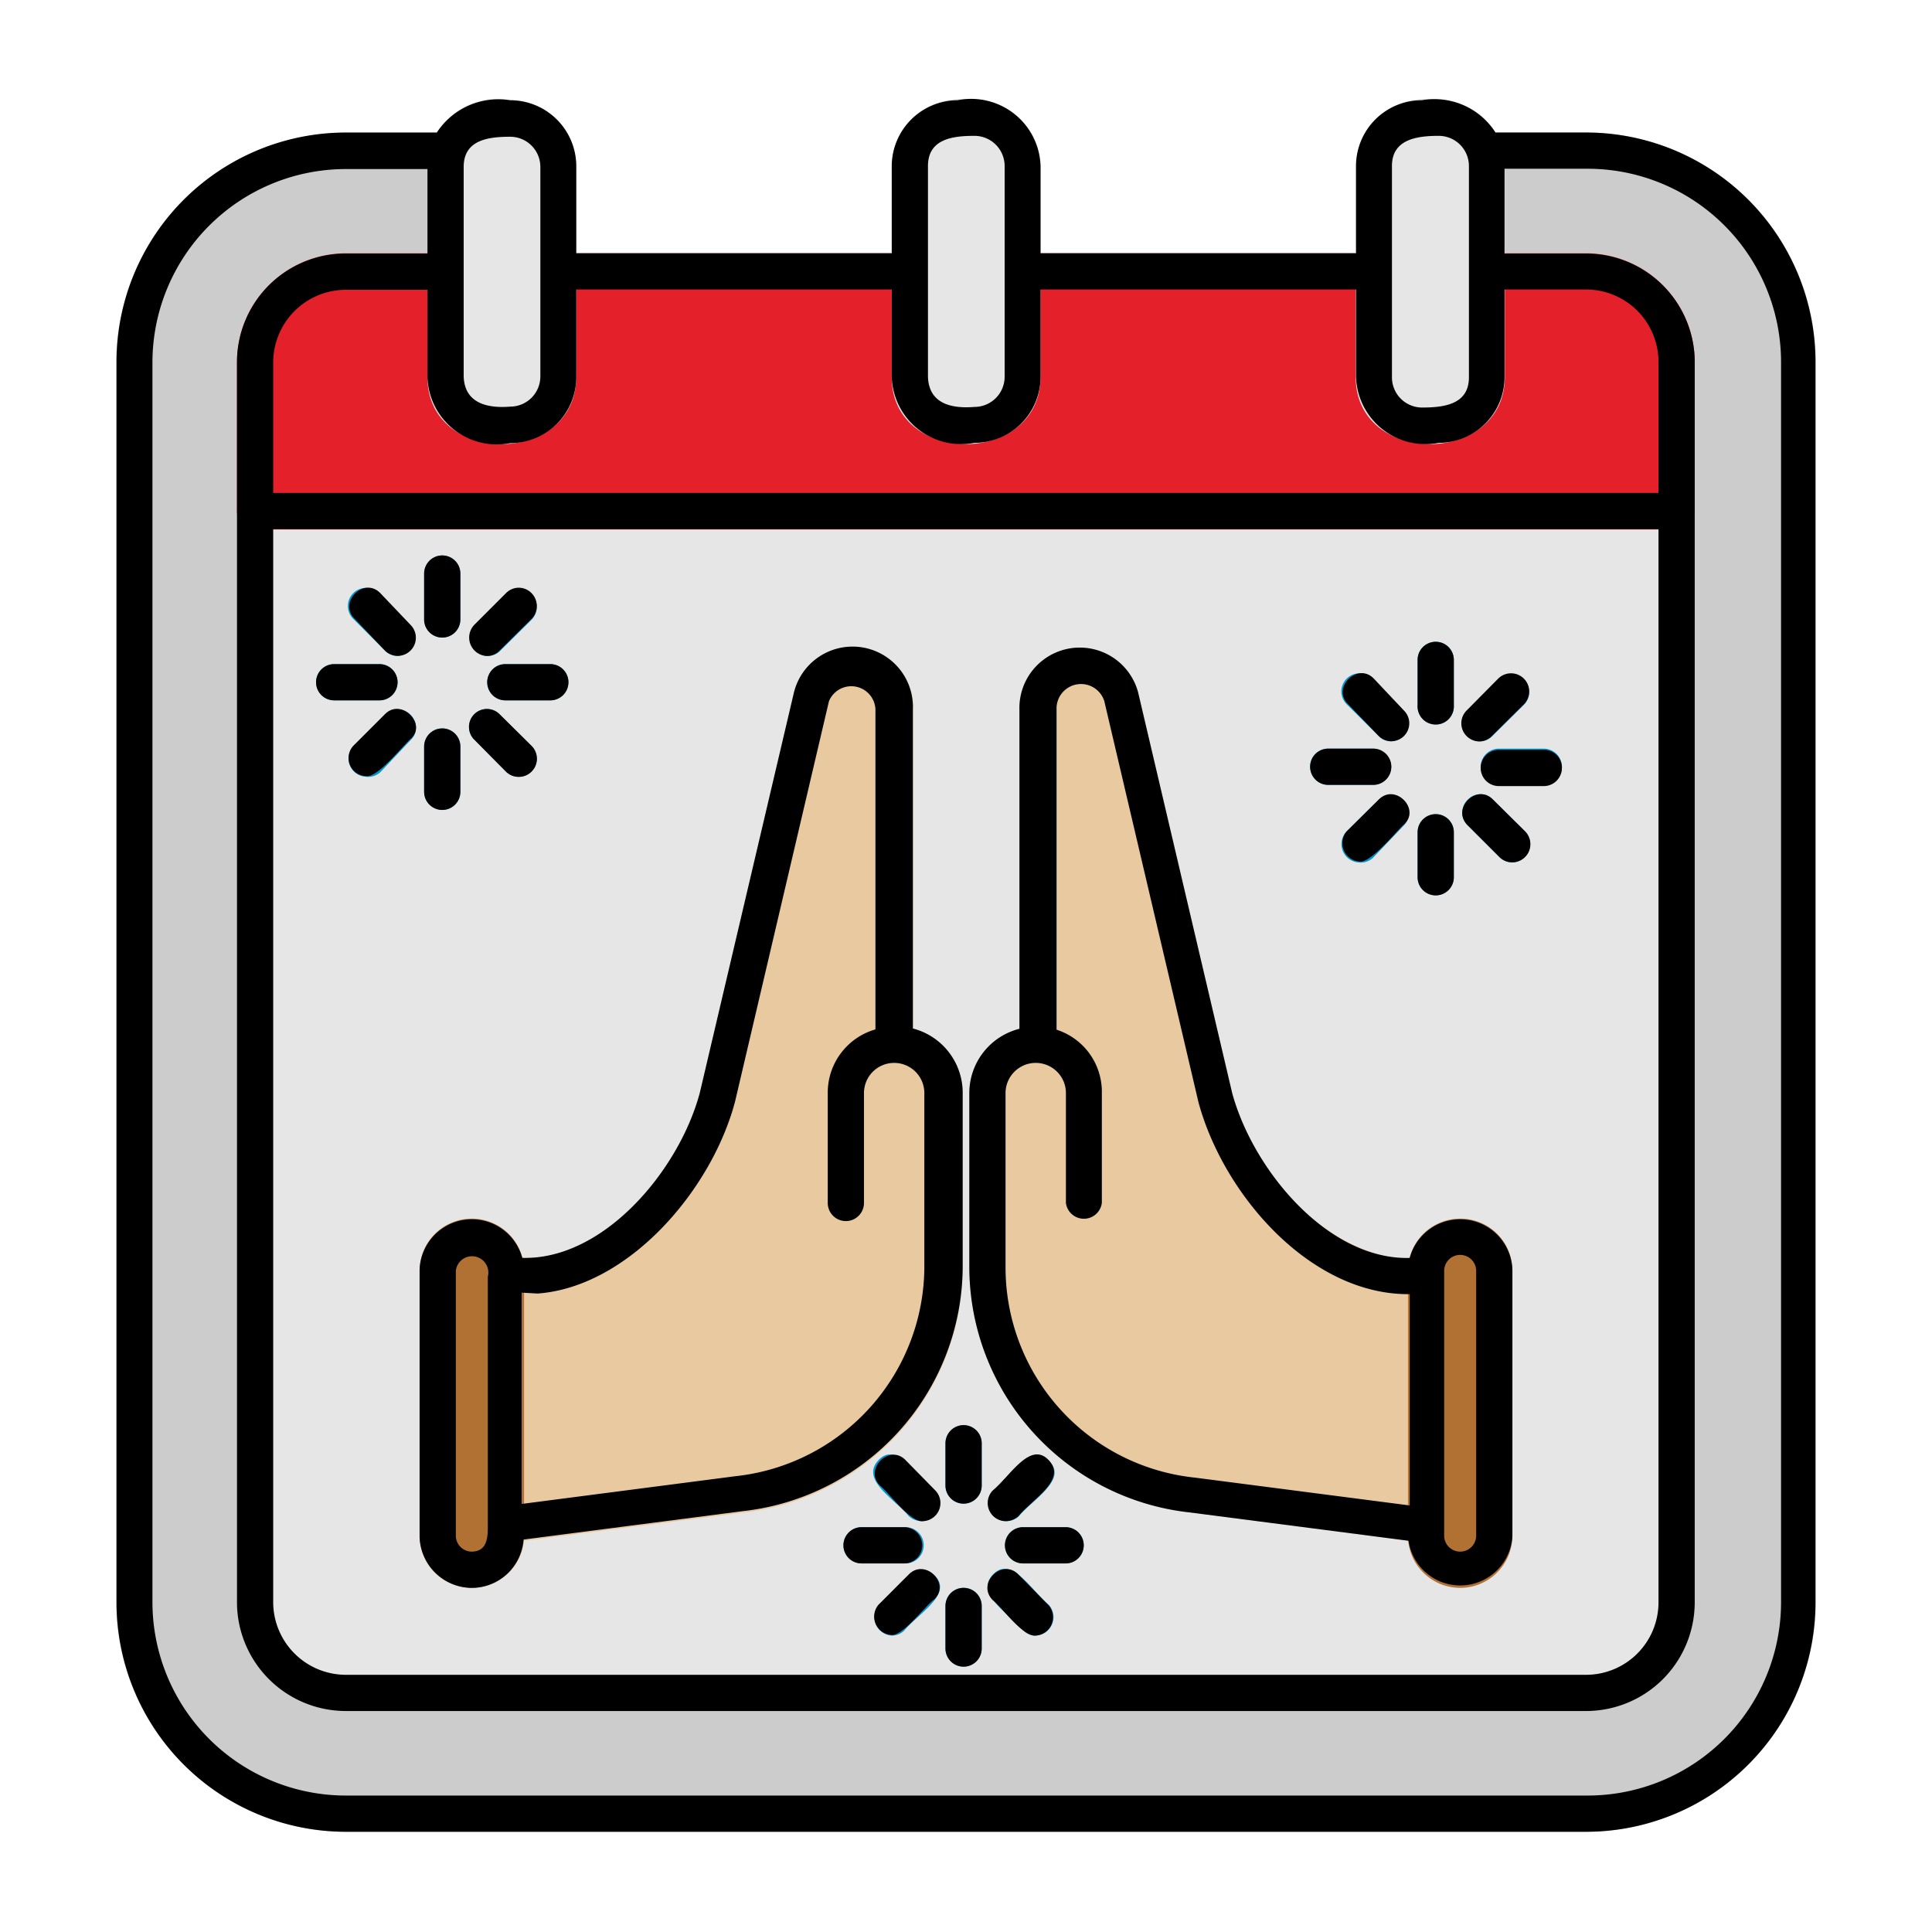 <svg xmlns="http://www.w3.org/2000/svg" viewBox="0 0 64 64"><defs><style>.cls-1{fill:#ccc;}.cls-2{fill:#e6e6e6;}.cls-3{fill:#e4202b;}.cls-4{fill:#e9caa0;}.cls-5{fill:#b17133;}.cls-6{fill:#0097ce;}</style></defs><g id="Layer_30" data-name="Layer 30"><path class="cls-1" d="M52.55,4.39H49.16a.61.61,0,0,0-.56.81c.1,0,0,3.63,0,3.74a.59.59,0,0,0,.6.65h3.29a2.41,2.41,0,0,1,2.4,2.4V53.08a2.41,2.41,0,0,1-2.4,2.4H11.45a2.41,2.41,0,0,1-2.4-2.4V12a2.41,2.41,0,0,1,2.4-2.4h3.31a.6.6,0,0,0,.6-.6c0-.07,0-3.85.05-3.79a.61.61,0,0,0-.56-.81h-3.4A7.61,7.61,0,0,0,3.85,12V53.08a7.61,7.61,0,0,0,7.6,7.6h41.1a7.61,7.61,0,0,0,7.6-7.6V12A7.61,7.61,0,0,0,52.55,4.39Z"/><rect class="cls-2" x="7.85" y="8.39" width="48.29" height="48.29" rx="3.6"/><path class="cls-3" d="M52.54,8.39H11.45A3.61,3.61,0,0,0,7.85,12v4.94a.6.6,0,0,0,.6.6H55.54a.6.6,0,0,0,.6-.6V12A3.61,3.61,0,0,0,52.54,8.39Z"/><path class="cls-2" d="M16.9,3.32A2.29,2.29,0,0,0,14.16,5.5v7c0,2.95,4.91,2.95,4.93,0v-7A2.19,2.19,0,0,0,16.9,3.32Z"/><path class="cls-2" d="M32.28,3.32A2.29,2.29,0,0,0,29.54,5.5v7c0,2.95,4.91,2.95,4.93,0v-7A2.19,2.19,0,0,0,32.28,3.32Z"/><path class="cls-2" d="M47.66,3.32A2.3,2.3,0,0,0,44.91,5.5v7c0,2.95,4.92,2.95,4.94,0v-7A2.19,2.19,0,0,0,47.66,3.32Z"/><path class="cls-4" d="M31.25,34.65a2.22,2.22,0,0,0-1-.57V23.5a2,2,0,0,0-3.94-.56L23.18,36.21c-.64,2.43-3,5.25-5.42,5.44a8.32,8.32,0,0,0-1.24.09.66.66,0,0,0-.36.58v8.19a1.1,1.1,0,0,0,.06.26.64.64,0,0,0,.62.34l7.75-1A8.18,8.18,0,0,0,31.89,42v-5.8A2.22,2.22,0,0,0,31.25,34.65Z"/><path class="cls-4" d="M47.82,42.2a.59.59,0,0,0-.55-.51c-3,.29-5.67-2.63-6.45-5.47L37.7,22.93a2,2,0,0,0-3.93.57V34.08a2.2,2.2,0,0,0-1.66,2.13V42A8.19,8.19,0,0,0,39.4,50.1l7.77,1a.6.6,0,0,0,.64-.43.51.51,0,0,0,0-.17V42.32A.23.23,0,0,0,47.82,42.2Z"/><path class="cls-5" d="M15.63,40.37A1.73,1.73,0,0,0,13.9,42.1v8.77a1.73,1.73,0,0,0,3.46,0V42.1A1.73,1.73,0,0,0,15.63,40.37Z"/><path class="cls-5" d="M48.37,40.37a1.73,1.73,0,0,0-1.73,1.73v8.77a1.73,1.73,0,0,0,3.46,0V42.1A1.72,1.72,0,0,0,48.37,40.37Z"/><path class="cls-6" d="M14.65,21.12a.6.6,0,0,1-.6-.6V19a.6.6,0,0,1,1.2,0v1.5A.6.6,0,0,1,14.65,21.12Z"/><path class="cls-6" d="M14.65,26.83a.6.6,0,0,1-.6-.6v-1.5a.6.6,0,1,1,1.2,0v1.5A.6.6,0,0,1,14.65,26.83Z"/><path class="cls-6" d="M16.13,21.73a.61.61,0,0,1-.42-1l1.05-1.05a.59.59,0,0,1,.85,0,.61.61,0,0,1,0,.85l-1.06,1.05A.58.58,0,0,1,16.13,21.73Z"/><path class="cls-6" d="M18.23,23.2H16.74a.6.6,0,0,1-.6-.6.6.6,0,0,1,.6-.6h1.49A.6.6,0,0,1,18.23,23.2Z"/><path class="cls-6" d="M17.18,25.73a.58.58,0,0,1-.42-.17L15.71,24.5a.59.59,0,0,1,.84-.84l1.06,1.05A.6.6,0,0,1,17.18,25.73Z"/><path class="cls-6" d="M12.12,25.73a.6.6,0,0,1-.42-1l1.05-1.05a.59.59,0,0,1,.85,0,.58.58,0,0,1,0,.84l-1,1.06A.59.59,0,0,1,12.12,25.73Z"/><path class="cls-6" d="M12.57,23.2h-1.5a.6.6,0,0,1-.6-.6.6.6,0,0,1,.6-.6h1.5A.6.6,0,0,1,12.57,23.2Z"/><path class="cls-6" d="M13.18,21.73a.6.6,0,0,1-.43-.18L11.7,20.5a.6.6,0,0,1,.85-.85l1,1.05A.61.61,0,0,1,13.18,21.73Z"/><path class="cls-6" d="M47.56,24a.6.6,0,0,1-.6-.6V21.86a.6.6,0,0,1,.6-.6.6.6,0,0,1,.6.6v1.49A.6.6,0,0,1,47.56,24Z"/><path class="cls-6" d="M47.56,29.66a.6.6,0,0,1-.6-.6V27.57a.6.6,0,0,1,.6-.6.6.6,0,0,1,.6.6v1.49A.6.6,0,0,1,47.56,29.66Z"/><path class="cls-6" d="M49,24.56a.6.6,0,0,1-.42-1l1.05-1.06a.6.6,0,0,1,.85.85l-1.06,1.05A.58.58,0,0,1,49,24.56Z"/><path class="cls-6" d="M51.14,26H49.65a.6.6,0,0,1-.6-.6.6.6,0,0,1,.6-.6h1.49A.6.6,0,0,1,51.14,26Z"/><path class="cls-6" d="M50.1,28.57a.6.6,0,0,1-.43-.18l-1.05-1.05a.59.59,0,0,1,0-.85.58.58,0,0,1,.84,0l1.06,1.05A.61.61,0,0,1,50.1,28.57Z"/><path class="cls-6" d="M45,28.57a.61.61,0,0,1-.42-1l1.06-1.05a.58.58,0,0,1,.84,0,.59.59,0,0,1,0,.85l-1,1.05A.6.6,0,0,1,45,28.57Z"/><path class="cls-6" d="M45.48,26H44a.6.6,0,0,1-.6-.6.59.59,0,0,1,.6-.6h1.49A.6.6,0,0,1,45.48,26Z"/><path class="cls-6" d="M46.09,24.56a.58.58,0,0,1-.42-.18l-1.06-1.05a.6.6,0,1,1,.85-.85l1,1.06A.6.6,0,0,1,46.09,24.56Z"/><path class="cls-6" d="M31.92,49.81a.6.6,0,0,1-.6-.6v-1.4a.6.6,0,0,1,1.2,0v1.4A.6.6,0,0,1,31.92,49.81Z"/><path class="cls-6" d="M31.92,55.21a.6.6,0,0,1-.6-.6V53.2a.6.6,0,0,1,1.2,0v1.41A.6.6,0,0,1,31.92,55.21Z"/><path class="cls-6" d="M33.31,50.39a.6.6,0,0,1-.42-1c.57-.47,1.19-1.61,1.85-1s-.53,1.28-1,1.85A.63.63,0,0,1,33.31,50.39Z"/><path class="cls-6" d="M35.3,51.79H33.89a.6.6,0,0,1,0-1.2H35.3A.6.6,0,0,1,35.3,51.79Z"/><path class="cls-6" d="M34.31,54.18a.58.58,0,0,1-.42-.18c-.47-.57-1.61-1.19-1-1.84s1.27.52,1.85,1A.61.61,0,0,1,34.31,54.18Z"/><path class="cls-6" d="M29.53,54.18a.61.61,0,0,1-.42-1c.57-.47,1.19-1.61,1.84-1s-.53,1.27-1,1.84A.58.58,0,0,1,29.53,54.18Z"/><path class="cls-6" d="M30,51.79H28.54a.6.6,0,1,1,0-1.2H30A.6.6,0,0,1,30,51.79Z"/><path class="cls-6" d="M30.53,50.39a.63.63,0,0,1-.43-.17c-.47-.57-1.61-1.2-1-1.85s1.28.53,1.85,1A.6.6,0,0,1,30.53,50.39Z"/><path d="M39.4,50.1l7.26.94a1.73,1.73,0,0,0,3.44-.17V42.1a1.73,1.73,0,0,0-3.4-.43c-2.68.08-5.17-2.87-5.88-5.45L37.7,22.93a2,2,0,0,0-3.93.57V34.08a2.2,2.2,0,0,0-1.66,2.13V42A8.19,8.19,0,0,0,39.4,50.1Zm8.44-8a.53.53,0,0,1,1.06,0v8.77a.53.53,0,0,1-1.06,0V42.1ZM33.31,36.21a1,1,0,0,1,2,0v3.64a.6.6,0,0,0,1.19,0V36.21A2.16,2.16,0,0,0,35,34.11V23.5a.81.81,0,0,1,1.58-.28l3.12,13.29c.83,3.08,3.73,6.4,7,6.36v7l-7.1-.92A7,7,0,0,1,33.31,42Z"/><path d="M15.63,52.6A1.72,1.72,0,0,0,17.34,51l7.25-.94A8.18,8.18,0,0,0,31.89,42v-5.8a2.2,2.2,0,0,0-1.65-2.13V23.5a2,2,0,0,0-3.94-.56L23.18,36.21c-.7,2.59-3.19,5.53-5.88,5.46a1.73,1.73,0,0,0-3.4.43v8.77A1.74,1.74,0,0,0,15.63,52.6Zm2.18-9.75c3-.22,5.76-3.41,6.54-6.36l3.11-13.26A.8.8,0,0,1,29,23.5V34.1a2.18,2.18,0,0,0-1.58,2.11v3.64a.6.6,0,0,0,1.2,0V36.21a1,1,0,0,1,1-1,1,1,0,0,1,1,1V42a7,7,0,0,1-6.25,6.9l-7.09.92v-7ZM15.1,42.1a.54.54,0,1,1,1.06.19v8.22c0,.39,0,.88-.53.89a.53.53,0,0,1-.53-.53Z"/><path d="M52.54,4.39h-3A2.4,2.4,0,0,0,47.1,3.32,2.18,2.18,0,0,0,44.92,5.5V8.39H34.47V5.5a2.3,2.3,0,0,0-2.75-2.18A2.19,2.19,0,0,0,29.54,5.5V8.39H19.09V5.5A2.19,2.19,0,0,0,16.9,3.32a2.44,2.44,0,0,0-2.43,1.07h-3A7.6,7.6,0,0,0,3.86,12V53.08a7.6,7.6,0,0,0,7.6,7.6H52.54a7.6,7.6,0,0,0,7.6-7.6V12A7.6,7.6,0,0,0,52.54,4.39ZM46.11,5.5c0-.88.81-1,1.55-1a1,1,0,0,1,1,1v7c0,.89-.81,1-1.55,1a1,1,0,0,1-1-1Zm-15.37,0c0-.89.8-1,1.54-1a1,1,0,0,1,1,1V9s0,0,0,0v3.48a1,1,0,0,1-1,1c-.74.06-1.51-.09-1.54-1Zm-1.2,4.09v2.89a2.3,2.3,0,0,0,2.74,2.19,2.19,2.19,0,0,0,2.19-2.19V9.59H44.92v2.89a2.3,2.3,0,0,0,2.74,2.19,2.18,2.18,0,0,0,2.18-2.19V9.59h2.7a2.4,2.4,0,0,1,2.4,2.4v4.34H9.05V12a2.41,2.41,0,0,1,2.4-2.4h2.71v2.89a2.3,2.3,0,0,0,2.74,2.19,2.19,2.19,0,0,0,2.19-2.19V9.59ZM9.05,17.53H54.94V53.08a2.4,2.4,0,0,1-2.4,2.4H11.45a2.41,2.41,0,0,1-2.4-2.4Zm6.31-12c0-.89.8-1,1.54-1a1,1,0,0,1,1,1V9a0,0,0,0,0,0,0v3.47a1,1,0,0,1-1,1c-.74.06-1.51-.1-1.54-1ZM59,53.08a6.41,6.41,0,0,1-6.41,6.4H11.46a6.41,6.41,0,0,1-6.41-6.4V12a6.41,6.41,0,0,1,6.41-6.4h2.7v2.8H11.45A3.6,3.6,0,0,0,7.85,12V53.08a3.61,3.61,0,0,0,3.6,3.6H52.54a3.6,3.6,0,0,0,3.6-3.6V16.94s0,0,0,0V12a3.6,3.6,0,0,0-3.6-3.6h-2.7V5.59h2.7A6.41,6.41,0,0,1,59,12Z"/><path d="M14.65,21.12a.6.6,0,0,0,.6-.6V19a.6.6,0,0,0-1.2,0v1.5A.6.6,0,0,0,14.65,21.12Z"/><path d="M14.65,26.83a.6.6,0,0,0,.6-.6v-1.5a.6.6,0,1,0-1.2,0v1.5A.6.6,0,0,0,14.65,26.83Z"/><path d="M16.13,21.73a.58.58,0,0,0,.42-.18l1.06-1.05a.61.61,0,0,0,0-.85.59.59,0,0,0-.85,0L15.71,20.7A.61.61,0,0,0,16.13,21.73Z"/><path d="M16.14,22.6a.6.6,0,0,0,.6.6h1.49a.6.6,0,0,0,.6-.6.6.6,0,0,0-.6-.6H16.74A.6.6,0,0,0,16.14,22.6Z"/><path d="M16.76,25.56a.6.6,0,0,0,.85-.85l-1.06-1.05a.59.59,0,0,0-.84.84Z"/><path d="M12.75,23.66,11.7,24.71a.6.6,0,0,0,.42,1c.37.08,1.22-1,1.48-1.23C14.16,24,13.3,23.1,12.75,23.66Z"/><path d="M11.07,23.2h1.5a.6.6,0,0,0,.6-.6.6.6,0,0,0-.6-.6h-1.5A.6.6,0,0,0,11.07,23.2Z"/><path d="M12.75,21.55a.6.6,0,0,0,.85-.85l-1-1.05c-.54-.56-1.41.3-.85.85Z"/><path d="M47.56,24a.6.6,0,0,0,.6-.6V21.86a.6.6,0,0,0-.6-.6.6.6,0,0,0-.6.6v1.49A.6.6,0,0,0,47.56,24Z"/><path d="M47.56,29.66a.6.6,0,0,0,.6-.6V27.57a.6.6,0,0,0-.6-.6.6.6,0,0,0-.6.6v1.49A.6.6,0,0,0,47.56,29.66Z"/><path d="M49,24.56a.58.58,0,0,0,.42-.18l1.06-1.05a.6.6,0,0,0-.85-.85l-1.05,1.06A.6.6,0,0,0,49,24.56Z"/><path d="M49.05,25.44a.6.6,0,0,0,.6.6h1.49a.6.6,0,0,0,.6-.6.59.59,0,0,0-.6-.6H49.65A.6.6,0,0,0,49.05,25.44Z"/><path d="M49.67,28.39a.6.6,0,0,0,.85-.85l-1.06-1.05c-.54-.56-1.4.3-.84.85Z"/><path d="M45.67,26.49l-1.06,1.05a.61.61,0,0,0,.42,1c.37.07,1.22-1,1.48-1.23C47.07,26.8,46.21,25.93,45.67,26.49Z"/><path d="M44,26h1.49a.6.6,0,0,0,.6-.6.6.6,0,0,0-.6-.6H44A.6.6,0,0,0,44,26Z"/><path d="M45.67,24.38a.59.59,0,0,0,.84-.84l-1-1.06c-.54-.56-1.41.31-.85.85Z"/><path d="M31.32,47.81v1.4a.6.6,0,0,0,1.2,0v-1.4A.6.6,0,0,0,31.32,47.81Z"/><path d="M31.92,52.6a.6.6,0,0,0-.6.6v1.41a.6.6,0,0,0,1.2,0V53.2A.6.6,0,0,0,31.92,52.6Z"/><path d="M33.31,50.39a.63.63,0,0,0,.43-.17c.47-.57,1.61-1.2,1-1.85s-1.28.53-1.85,1A.6.6,0,0,0,33.31,50.39Z"/><path d="M35.3,50.59H33.89a.6.6,0,0,0,0,1.2H35.3A.6.6,0,0,0,35.3,50.59Z"/><path d="M33.74,52.16c-.54-.56-1.41.3-.85.85.27.2,1,1.23,1.42,1.17a.61.61,0,0,0,.43-1Z"/><path d="M30.1,52.16l-1,1a.61.61,0,0,0,.42,1c.38.06,1.16-1,1.42-1.17C31.51,52.46,30.64,51.6,30.1,52.16Z"/><path d="M30.55,51.19a.6.6,0,0,0-.6-.6H28.54a.6.6,0,1,0,0,1.2H30A.6.6,0,0,0,30.55,51.19Z"/><path d="M30,48.37c-.54-.56-1.4.31-.84.85.26.2,1,1.23,1.42,1.17a.6.6,0,0,0,.42-1Z"/></g></svg>